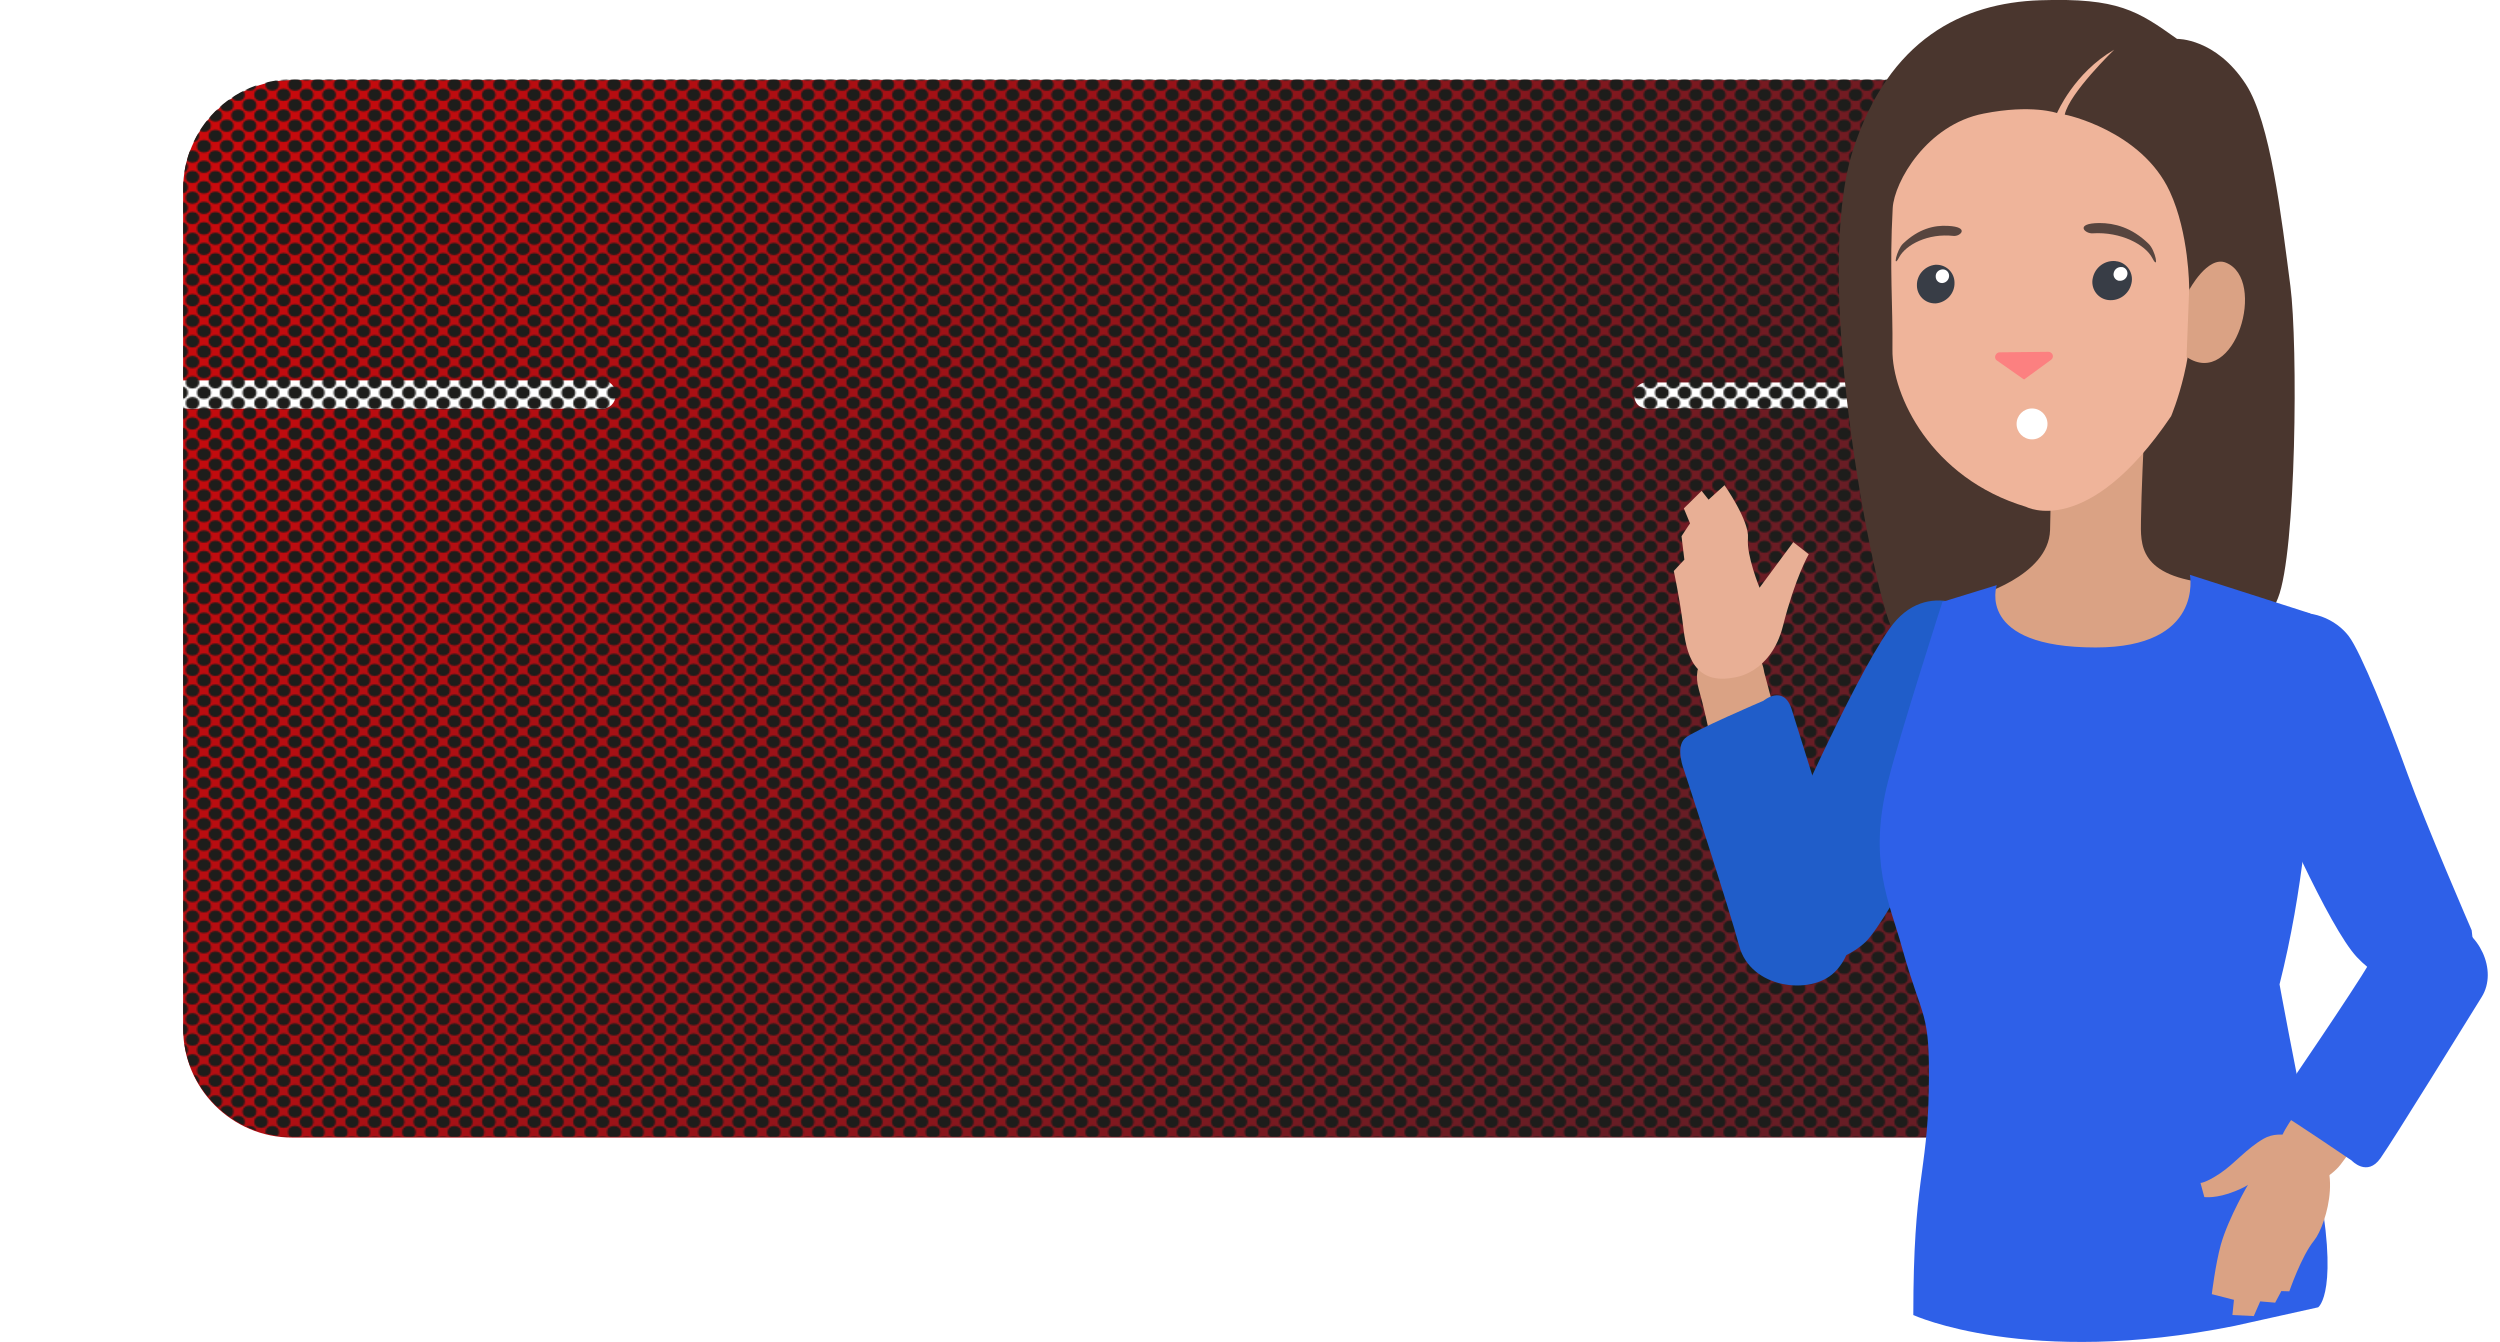 <?xml version="1.0" encoding="utf-8"?>
<!-- Generator: Adobe Illustrator 21.1.0, SVG Export Plug-In . SVG Version: 6.00 Build 0)  -->
<svg version="1.1" id="Capa_1" xmlns="http://www.w3.org/2000/svg" xmlns:xlink="http://www.w3.org/1999/xlink" x="0px" y="0px"
	 viewBox="0 0 970.7 521" style="enable-background:new 0 0 970.7 521;" xml:space="preserve">
<style type="text/css">
	.st0{fill:none;}
	.st1{fill:#1D1D1B;}
	.st2{fill:url(#SVGID_1_);}
	.st3{fill:#FFFFFF;}
	.st4{clip-path:url(#SVGID_3_);}
	.st5{fill:url(#SVGID_4_);}
	.st6{fill:#4A362E;}
	.st7{fill:#205DC9;}
	.st8{fill:#DAA284;}
	.st9{fill:#2E60E8;}
	.st10{fill:#E8AF95;}
	.st11{fill:#EFB49A;}
	.st12{fill:#383D46;}
	.st13{fill:#57453F;}
	.st14{fill:#FC8080;}
</style>
<pattern  y="521" width="28.8" height="28.8" patternUnits="userSpaceOnUse" id="_10_ppp_60_" viewBox="4.3 -33.1 28.8 28.8" style="overflow:visible;">
	<g>
		<rect x="4.3" y="-33.1" class="st0" width="28.8" height="28.8"/>
		<rect x="4.3" y="-33.1" class="st0" width="28.8" height="28.8"/>
		<circle class="st1" cx="33.1" cy="-33.1" r="4.3"/>
		<circle class="st1" cx="18.7" cy="-33.1" r="4.3"/>
		<circle class="st1" cx="33.1" cy="-18.7" r="4.3"/>
		<circle class="st1" cx="18.7" cy="-18.7" r="4.3"/>
		<circle class="st1" cx="11.5" cy="-25.9" r="4.3"/>
		<circle class="st1" cx="25.9" cy="-25.9" r="4.3"/>
		<circle class="st1" cx="11.5" cy="-11.5" r="4.3"/>
		<circle class="st1" cx="25.9" cy="-11.5" r="4.3"/>
		<circle class="st1" cx="4.3" cy="-33.1" r="4.3"/>
		<circle class="st1" cx="4.3" cy="-18.7" r="4.3"/>
		<circle class="st1" cx="33.1" cy="-4.3" r="4.3"/>
		<circle class="st1" cx="18.7" cy="-4.3" r="4.3"/>
		<circle class="st1" cx="4.3" cy="-4.3" r="4.3"/>
	</g>
</pattern>
<title>restringido</title>
<g>
	<g id="Capa_2">
		<g id="cuadro">
			
				<linearGradient id="SVGID_1_" gradientUnits="userSpaceOnUse" x1="950.56" y1="42.999" x2="-283.78" y2="635.669" gradientTransform="matrix(1 0 0 -1 0 522)">
				<stop  offset="0.24" style="stop-color:#671D25"/>
				<stop  offset="0.59" style="stop-color:#B30E12"/>
				<stop  offset="0.86" style="stop-color:#EA0405"/>
				<stop  offset="1" style="stop-color:#FF0000"/>
			</linearGradient>
			<path class="st2" d="M113.5,31.1H777c23.4,0,42.4,19,42.4,42.4v325.8c0,23.4-19,42.4-42.4,42.4H113.5c-23.4,0-42.4-19-42.4-42.4
				V73.5C71.1,50.1,90.1,31.1,113.5,31.1z"/>
			<path class="st3" d="M639.3,148.5h156.7c2.6,0,4.7,2.1,4.7,4.7v0.7c0,2.6-2.1,4.7-4.7,4.7H639.3c-2.6,0-4.7-2.1-4.7-4.7v-0.7
				C634.5,150.6,636.7,148.5,639.3,148.5z"/>
			<path class="st3" d="M233.9,147.7H70.5v11h163.4c2.8,0,5.1-2.3,5.1-5.1v-0.7C239,150,236.7,147.7,233.9,147.7z"/>
			<g>
				<defs>
					<path id="SVGID_2_" d="M113.5,30.8H777c23.4,0,42.4,19,42.4,42.4V399c0,23.4-19,42.4-42.4,42.4H113.5
						c-23.4,0-42.4-19-42.4-42.4V73.3C71.1,49.8,90.1,30.8,113.5,30.8z"/>
				</defs>
				<clipPath id="SVGID_3_">
					<use xlink:href="#SVGID_2_"  style="overflow:visible;"/>
				</clipPath>
				<g class="st4">
					<pattern  id="SVGID_4_" xlink:href="#_10_ppp_60_" patternTransform="matrix(0.61 0 0 -0.55 -3034.195 -12400.767)">
					</pattern>
					<rect y="29.6" class="st5" width="970.7" height="486.5"/>
				</g>
			</g>
		</g>
		<g id="personaje">
			<path class="st6" d="M845.3,15.1c-15.3-10.9-22.9-16-53.1-15s-58.8,15.1-72.7,58.1c-16.1,50.1,7.3,167.1,14.4,184.2
				c14.6,34.9,47.2,14.6,87.6,14.4s54.4-3,63-24.6c7.1-17.8,7.8-98.2,4.8-121.2c-3.5-26.8-7.7-63.5-17.3-78.3
				C860.3,14.7,845.3,15.1,845.3,15.1z"/>
			<path class="st7" d="M769.9,239.1c0,0-21.3-16.3-36.3,5.1s-40.5,80.9-46.8,92.3s-6.9,31,2.1,37.2c6.8,4.7,26.4,0.8,35.5-8
				s39.5-67.9,45.3-80.1C781.2,261.7,775.6,246.2,769.9,239.1z"/>
			<path class="st8" d="M766.7,231.7c0,0,28.8-7.8,29.3-25.9s0-29.6,0-29.6s0.5-12,18.1-12s18.3,6.8,18.3,6.8s-1,21.3-1.1,30.8
				s-1.3,22.2,27.9,24.8c5,0.4-5.9,68.9-65.6,64.8C750.8,288.5,766.7,231.7,766.7,231.7z"/>
			<path class="st9" d="M899.5,456c-9.6-47.4-14.4-73.8-14.4-73.8c18.3-72.7,12-144,12-144l-46.8-15c0,0,5.5,28.2-36.6,28.2
				c-46.7,0-38.4-24.2-38.4-24.2l-21.1,6.5c0,0-16.7,52-21.1,69.6c-7.9,31.1,0.5,46.8,5.4,64.6c8.1,29.2,11,23.7,10.4,55.7
				c-0.6,32.4-6,33.9-6,87c0,0,44.4,20.4,124.8,4.2l32.4-7.2C900.1,507.6,908.7,501.7,899.5,456z"/>
			<path class="st9" d="M959.7,361.2c0,0-17.8-41-24.9-60.7s-18.1-47.4-22.9-53.6s-14.4-11.1-26-8s-19,33.7-11.1,52.9
				s29.6,68.4,40.3,79.8s22.8,12.8,31.2,10.7S962.1,378,959.7,361.2z"/>
			<path class="st8" d="M907.7,407.3l-19.1,29.1c-2.9,4.5-9,15.9,0.4,21.9c7.4,4.7,16.4-1.8,19.7-6s22.3-30.5,22.3-30.5L907.7,407.3
				z"/>
			<path class="st9" d="M950.3,357.9c-7.7-2-23.3,4.2-30,15.6s-33.5,50.6-33.5,50.6s-5,6.1,0.2,9.2s26.1,17.3,26.1,17.3
				s6,6.5,11.2-0.9s32.9-52.3,39.3-62.6S962.6,361.2,950.3,357.9z"/>
			<path class="st8" d="M694.5,297l-0.5-2.1L685,261c0,0-1-10.7-11.2-10.7s-17.4,6.6-14.1,17.7s8.4,38.4,8.4,38.4s6.4,11.7,16.5,7.9
				S694.5,297,694.5,297z"/>
			<path class="st7" d="M716.9,344.2c2.8,10.1,4.6,24.4-4.7,33.4s-32.5,6.2-36.9-10.3c-3.9-14.7-21.4-68.2-21.4-68.2
				s-3.6-8.9,0.4-12.5c3-2.8,30.4-14.5,30.4-14.5s7.9-6.6,11,3.4S714.1,334.1,716.9,344.2z"/>
			<path class="st10" d="M673.1,263.1c0,0,14.4-1.2,19.2-20.1s10-27.8,10-27.8l-6-4.7l-13.1,17.7c0,0-5.1-12.4-4.5-19.2
				s-9.1-20.6-9.1-20.6l-6.2,5.6l-2.7-3.4l-6.9,6.8l2.4,5.8l-3.3,5l1.1,9.1l-4.1,4.4c0,0,2.3,10.8,3.4,19.6S655.6,266.4,673.1,263.1
				z"/>
			<path class="st8" d="M894.8,442.8c0,0-9-4.6-15.8-0.7s-11.3,9.7-17,13.5s-7.6,3.7-7.6,3.7l1.5,5.5c0,0,4.6,0.7,12-2.3
				c6.3-2.6,5.3-3.1,5.3-3.1s-7.9,13.3-10.9,23.9c-2.1,7.6-3.5,19.2-3.5,19.2l8.6,2.2l-0.6,5.9l8.3,0.4l2.5-5.7l5.8,0.5l2.4-4.5
				l3.1,0.1c0,0,4.7-13.7,9.6-19.7S911.2,449.1,894.8,442.8z"/>
			<path class="st11" d="M842.5,74.4c7.5,16.2,7.5,37.2,7.5,37.2c4,24.2-7,50-7,50c-32.4,48-56.3,35.2-56.3,35.2
				c-37-11.1-52.1-43.4-51.9-61s-1.2-31,0.1-55c0.6-10.2,13.2-32.4,35.3-36.7c18.7-3.7,28.5-0.2,28.5-0.2s6.6-15.6,22.2-24.6
				c0,0-17.4,16.8-19.2,25.2C801.7,44.4,831.5,50.6,842.5,74.4z"/>
			<path class="st12" d="M821.6,101.4c-4.2-0.5-8.1,2.3-9,6.5c-0.9,3.8,1.5,7.7,5.4,8.5c0.2,0,0.4,0.1,0.6,0.1
				c4.2,0.5,8.1-2.3,9-6.5c0.9-3.8-1.5-7.7-5.4-8.5C822,101.5,821.8,101.5,821.6,101.4z"/>
			<path class="st3" d="M820.7,106c-0.3,1.4,0.6,2.7,1.9,3c0.1,0,0.1,0,0.2,0c1.5,0.2,2.9-0.8,3.2-2.3c0.3-1.4-0.6-2.7-1.9-3
				c-0.1,0-0.1,0-0.2,0C822.4,103.5,821,104.5,820.7,106z"/>
			<path class="st12" d="M751.5,102.8c-4.1,0.4-7.3,3.9-7.2,8c0,3.9,3.1,7,7,7c0.1,0,0.3,0,0.4,0c4.1-0.4,7.3-3.9,7.2-8
				c0-3.9-3.1-7-7-7C751.8,102.8,751.6,102.8,751.5,102.8z"/>
			<path class="st3" d="M751.6,107.4c0,1.4,1.1,2.5,2.4,2.5c0.1,0,0.1,0,0.2,0c1.5-0.1,2.6-1.4,2.6-2.8c0-1.4-1.1-2.5-2.4-2.5
				c-0.1,0-0.1,0-0.2,0C752.7,104.7,751.5,105.9,751.6,107.4z"/>
			<path class="st13" d="M812.5,90.6c11-0.7,20.5,4.4,23.2,9.6s1.3-3-1.5-5.6c-6.5-6.3-13.2-8-19.1-8
				C805.4,86.7,809.5,90.8,812.5,90.6z"/>
			<path class="st13" d="M758.5,91.6c-9.9-1.1-18.5,3.4-21.1,8.3s-1-2.9,1.5-5.3c6.1-5.8,12.1-7.2,17.4-6.9
				C765,88.1,761.2,91.9,758.5,91.6z"/>
			<path class="st14" d="M785.9,147.3c-0.2-0.1-0.3-0.1-0.4-0.2l-10.1-7.1c-0.8-0.5-1-1.6-0.4-2.4c0.3-0.5,0.9-0.8,1.4-0.8l18.9-0.2
				c1,0,1.8,0.8,1.8,1.7c0,0.6-0.3,1.1-0.7,1.4l-10,7.3C786.2,147.2,786.1,147.3,785.9,147.3z"/>
			<path class="st8" d="M850,112.6c0,0,7.2-13.5,14.3-10.6c16.1,6.5,3.6,49.3-15.3,36.6L850,112.6z"/>
		</g>
		<g id="texto">
			<circle class="st3" cx="789" cy="164.6" r="6"/>
		</g>
	</g>
</g>
</svg>

